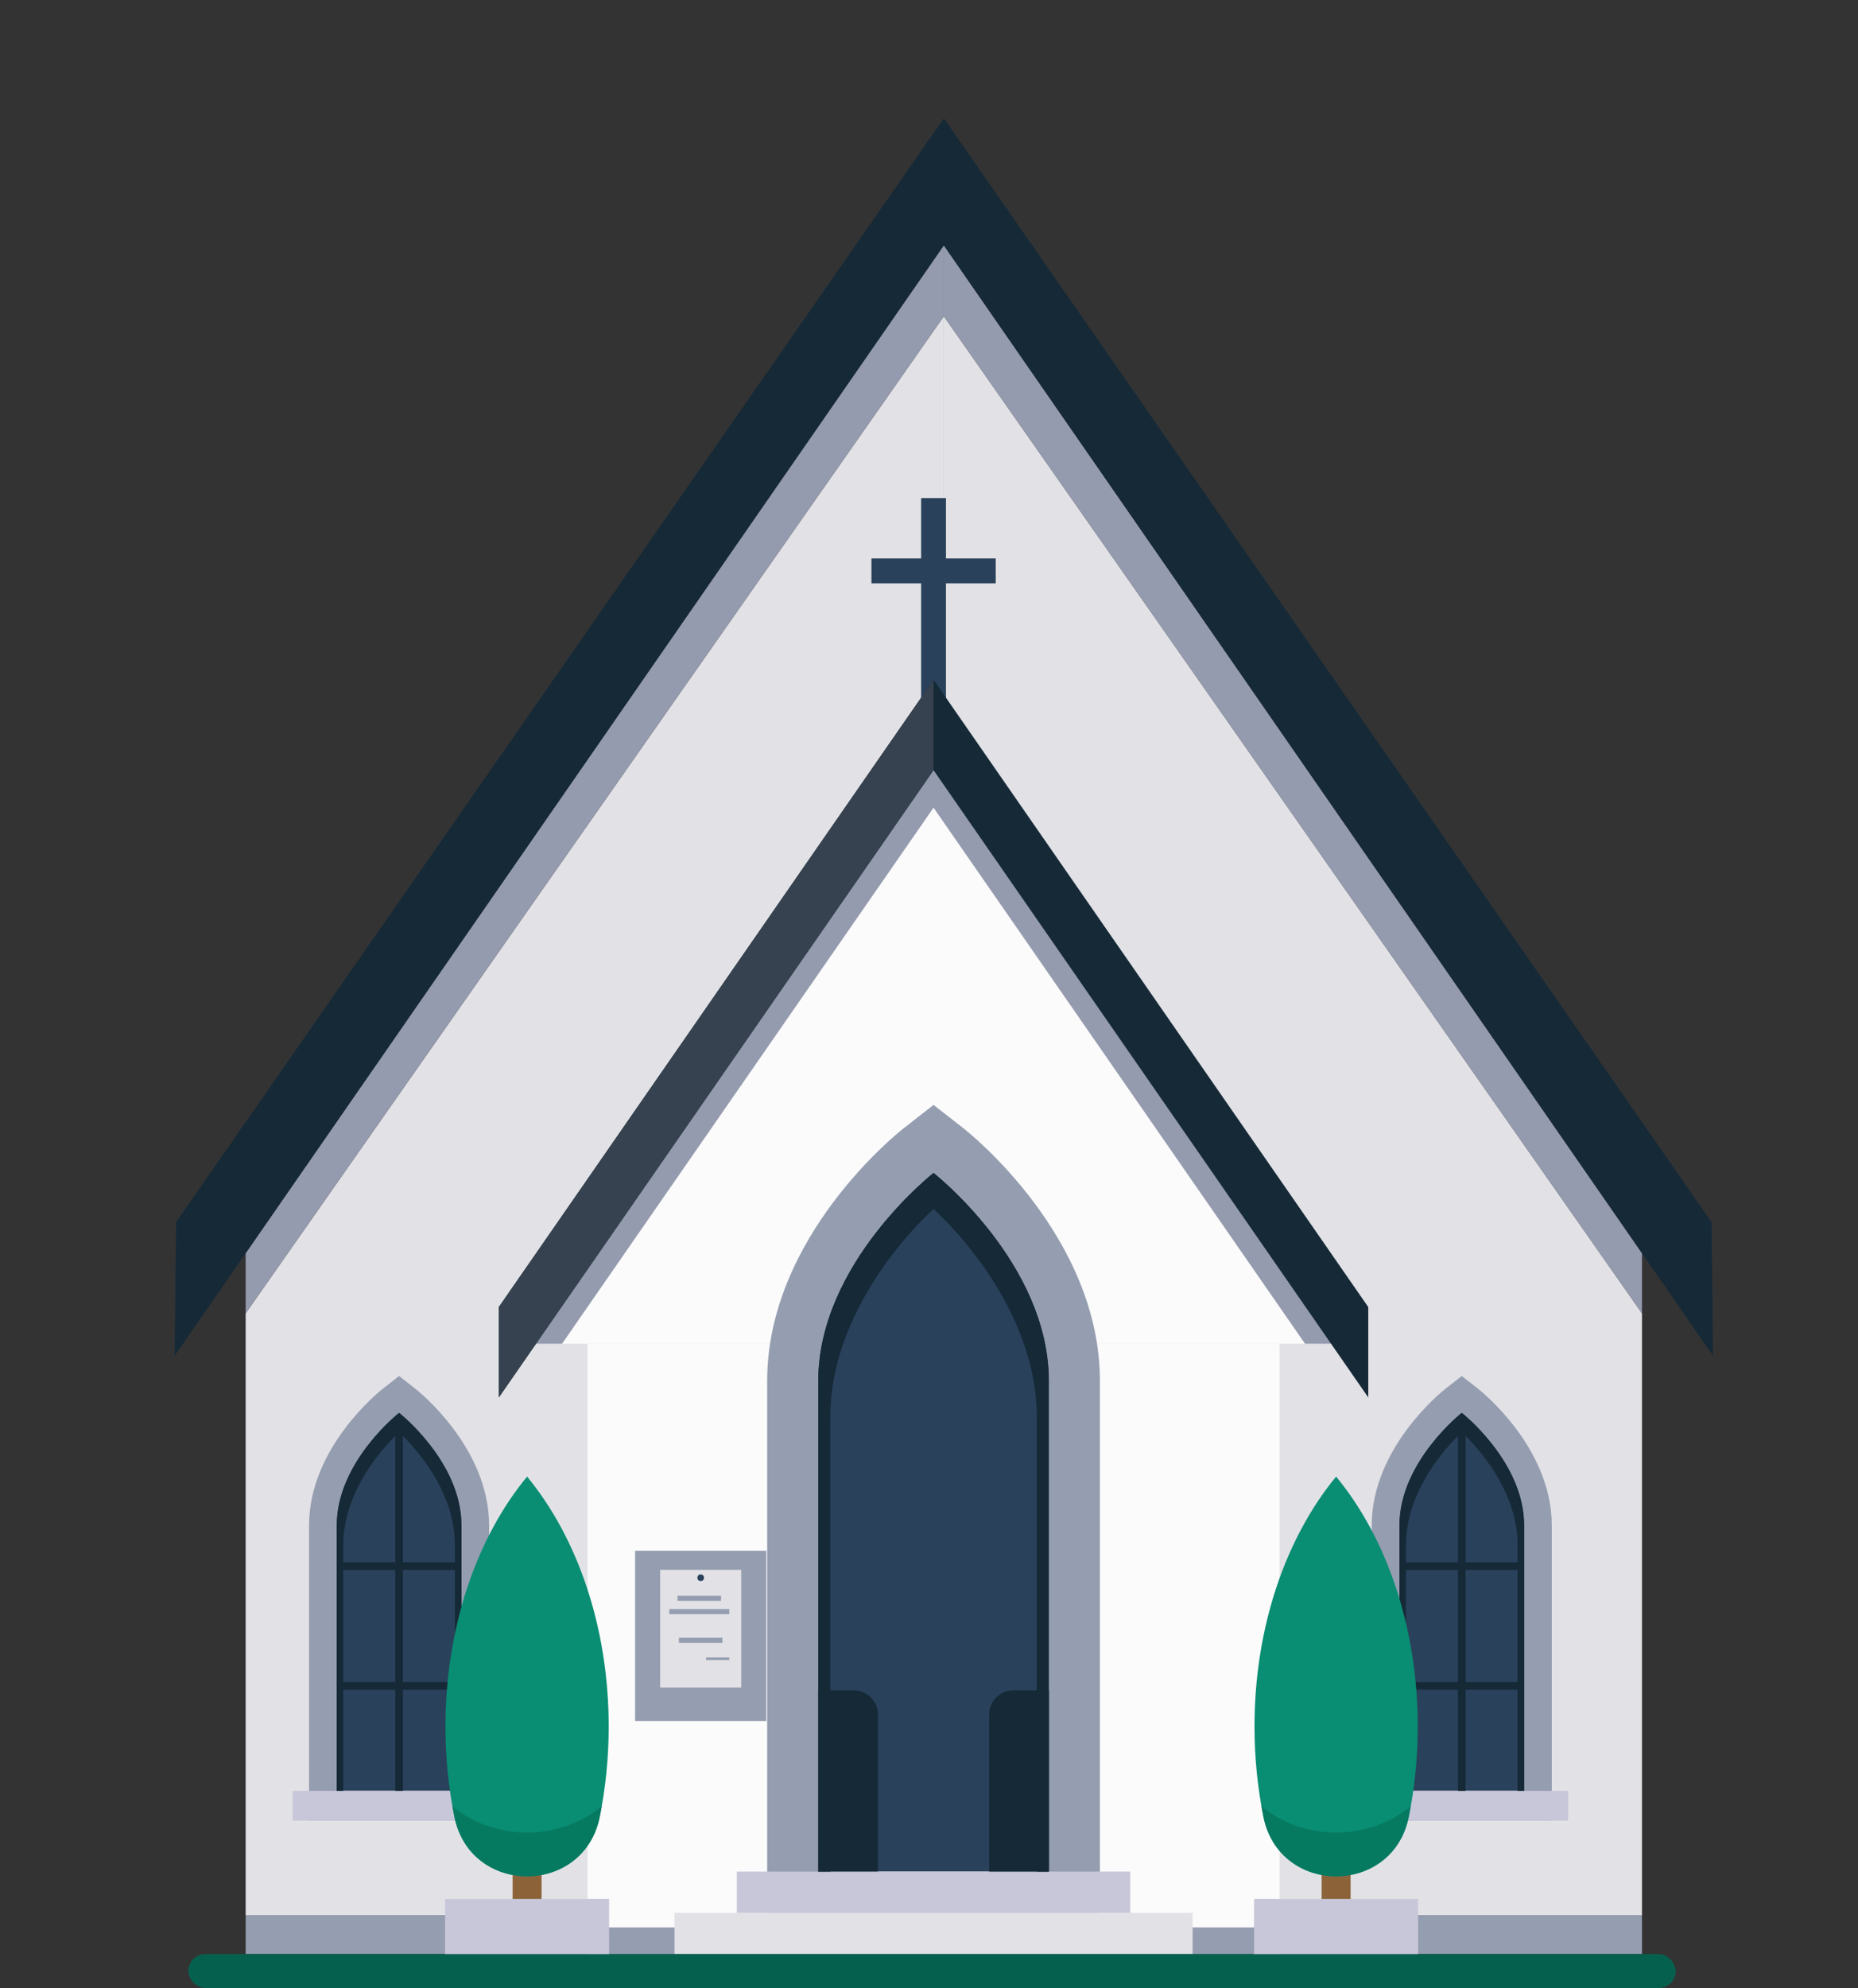 <?xml version="1.0" encoding="UTF-8"?>
<svg id="b" data-name="Warstwa 1" xmlns="http://www.w3.org/2000/svg" viewBox="0 0 1080 1155.18">
  <rect x="0" y="0" width="1080" height="1155.18" fill="#333333" stroke="none"/>
  <g>
    <polygon points="548.62 1112.92 954.44 1112.92 954.44 763.17 548.62 183.81 548.62 1112.92" fill="#e2e2e6"/>
    <rect x="548.62" y="1112.92" width="405.82" height="22.52" fill="#959db0"/>
    <polygon points="548.62 142.57 548.62 183.81 954.44 763.17 954.44 728.2 548.62 142.57" fill="#959bae"/>
    <polygon points="994.85 710.11 548.62 68.74 548.62 69.17 548.62 117.64 548.62 142.57 954.44 728.2 995.73 787.78 994.85 710.11" fill="#152937"/>
    <polygon points="548.62 1112.92 142.8 1112.92 142.8 763.17 548.62 183.81 548.62 1112.92" fill="#e2e2e6"/>
    <rect x="142.8" y="1112.92" width="405.82" height="22.52" fill="#959db0"/>
    <polygon points="548.62 142.57 548.62 183.81 142.8 763.17 142.8 728.2 548.62 142.57" fill="#959bae"/>
    <polygon points="102.39 710.11 101.51 787.78 142.8 728.2 548.62 142.57 548.62 117.64 548.62 69.17 548.62 68.74 102.39 710.11" fill="#152937"/>
  </g>
  <g>
    <path d="m849.69,820.91s-36.28,28.39-36.28,65.42v154.28h72.57v-154.28c0-37.03-36.28-65.42-36.28-65.42Z" fill="#2a415b"/>
    <path d="m849.69,820.91s36.28,28.39,36.28,65.42v154.28h-72.57v-154.28c0-37.03,36.28-65.42,36.28-65.42m0-21.36l-9.43,7.38c-1.75,1.37-42.9,34.08-42.9,79.4v171.56h104.65v-171.56c0-45.31-41.15-78.03-42.9-79.4l-9.43-7.38h0Z" fill="#959db0"/>
    <rect x="787.82" y="1040.61" width="123.74" height="17.28" fill="#c7c7d9"/>
    <path d="m849.69,820.91s-36.28,28.39-36.28,65.42v154.28h3.82v-142.9c0-37.03,32.46-65.42,32.46-65.42,0,0,32.46,28.39,32.46,65.42v142.9h3.82v-154.28c0-37.03-36.28-65.42-36.28-65.42Z" fill="#152937"/>
    <rect x="847.48" y="827.77" width="4.42" height="212.84" fill="#152937"/>
    <rect x="847.48" y="875.92" width="4.42" height="68.22" transform="translate(1759.73 60.34) rotate(90)" fill="#152937"/>
    <rect x="847.48" y="945.46" width="4.42" height="68.22" transform="translate(1829.26 129.87) rotate(90)" fill="#152937"/>
  </g>
  <g>
    <path d="m231.98,820.91s-36.28,28.39-36.28,65.42v154.28h72.57v-154.28c0-37.03-36.28-65.42-36.28-65.42Z" fill="#2a415b"/>
    <path d="m231.98,820.91s36.28,28.39,36.28,65.42v154.28h-72.57v-154.28c0-37.03,36.28-65.42,36.28-65.42m0-21.36l-9.43,7.38c-1.75,1.37-42.9,34.08-42.9,79.4v171.56h104.65v-171.56c0-45.31-41.15-78.03-42.9-79.4l-9.43-7.38h0Z" fill="#959db0"/>
    <rect x="170.11" y="1040.61" width="123.74" height="17.28" fill="#c7c7d9"/>
    <path d="m231.98,820.91s-36.28,28.39-36.28,65.42v154.28h3.82v-142.9c0-37.03,32.46-65.42,32.46-65.42,0,0,32.46,28.39,32.46,65.42v142.9h3.82v-154.28c0-37.03-36.28-65.42-36.28-65.42Z" fill="#152937"/>
    <rect x="229.77" y="827.77" width="4.42" height="212.84" fill="#152937"/>
    <rect x="229.77" y="875.92" width="4.42" height="68.22" transform="translate(1142.01 678.06) rotate(90)" fill="#152937"/>
    <rect x="229.77" y="945.46" width="4.42" height="68.22" transform="translate(1211.55 747.59) rotate(90)" fill="#152937"/>
  </g>
  <polygon points="758.59 780.79 326.69 780.79 542.64 469.29 758.59 780.79" fill="#fbfbfb"/>
  <rect x="341.54" y="780.79" width="402.21" height="339.29" fill="#fbfbfb"/>
  <rect x="341.54" y="1120.07" width="402.21" height="15.48" fill="#959db0"/>
  <g>
    <path d="m542.64,681.49s-67.06,52.47-67.06,120.9v285.15h134.12v-285.15c0-68.44-67.06-120.9-67.06-120.9Z" fill="#2a415b"/>
    <path d="m542.64,681.49s67.06,52.47,67.06,120.9v285.15h-134.12v-285.15c0-68.44,67.06-120.9,67.06-120.9m0-39.47l-17.42,13.63c-3.24,2.53-79.28,63-79.28,146.74v317.09h193.41v-317.09c0-83.75-76.05-144.21-79.28-146.74l-17.42-13.63h0Z" fill="#959db0"/>
    <rect x="428.29" y="1087.54" width="228.71" height="23.95" fill="#c7c7d9"/>
    <rect x="392.07" y="1111.49" width="301.15" height="23.95" fill="#e2e2e6"/>
    <path d="m542.64,681.49s-67.06,52.47-67.06,120.9v285.15h7.06v-264.11c0-68.44,60-120.9,60-120.9,0,0,60,52.47,60,120.9v264.11h7.06v-285.15c0-68.44-67.06-120.9-67.06-120.9Z" fill="#152937"/>
    <path d="m475.58,982.21h20.61c7.8,0,14.13,6.33,14.13,14.13v91.19h-34.74v-105.33h0Z" fill="#152937"/>
    <path d="m589.09,982.21h20.61v105.33h-34.74v-91.19c0-7.8,6.33-14.13,14.13-14.13Z" fill="#152937"/>
  </g>
  <polygon points="784.86 780.79 758.59 780.79 542.64 469.29 326.69 780.79 300.43 780.79 542.64 431.41 784.86 780.79" fill="#959bae"/>
  <g>
    <rect x="535.42" y="289.41" width="14.45" height="119.2" fill="#2a415b"/>
    <rect x="506.54" y="324.5" width="72.24" height="14.45" fill="#2a415b"/>
  </g>
  <polygon points="542.64 395 289.95 759.49 289.95 812 542.64 447.51 795.33 812 795.33 759.49 542.64 395" fill="#152937"/>
  <polygon points="542.64 395 289.95 759.49 289.95 812 542.64 447.51 542.64 395" fill="#36424f"/>
  <g>
    <rect x="369.15" y="901.09" width="76.29" height="98.93" fill="#959db0"/>
    <g>
      <rect x="383.73" y="912.18" width="47.13" height="68.42" fill="#e2e2e6"/>
      <circle cx="407.3" cy="916.79" r="1.92" fill="#2a415b"/>
      <rect x="393.81" y="927.24" width="25.33" height="2.97" fill="#959db0"/>
      <rect x="394.61" y="951.64" width="25.33" height="2.97" fill="#959db0"/>
      <rect x="410.38" y="963.1" width="13.54" height="1.52" fill="#959db0"/>
      <rect x="389.03" y="934.99" width="34.88" height="2.97" fill="#959db0"/>
    </g>
  </g>
  <rect x="109.5" y="1135.45" width="864.54" height="19.74" rx="9.87" ry="9.87" fill="#05614e"/>
  <g>
    <rect x="768.22" y="1080.42" width="16.84" height="31.28" fill="#8c6239"/>
    <rect x="728.95" y="1103.4" width="95.38" height="32.04" fill="#c7c7d9"/>
    <path d="m729.2,1003.16c0,18.24,1.82,35.88,5.22,52.59,9.36,46.03,75.09,46.03,84.45,0,3.4-16.71,5.22-34.35,5.22-52.59,0-57.99-18.4-109.94-47.44-145.15-29.05,35.21-47.44,87.16-47.44,145.15Z" fill="#098d73"/>
    <path d="m733.23,1049.54c.37,2.09.76,4.16,1.18,6.22,9.36,46.03,75.09,46.03,84.45,0,.42-2.06.81-4.13,1.18-6.22-24.5,20.38-62.31,20.38-86.82,0Z" fill="#067a61"/>
  </g>
  <g>
    <rect x="297.96" y="1080.42" width="16.84" height="31.28" fill="#8c6239"/>
    <rect x="258.69" y="1103.4" width="95.38" height="32.04" fill="#c7c7d9"/>
    <path d="m258.93,1003.16c0,18.24,1.82,35.88,5.22,52.59,9.36,46.03,75.09,46.03,84.45,0,3.4-16.71,5.22-34.35,5.22-52.59,0-57.99-18.4-109.94-47.44-145.15-29.05,35.21-47.44,87.16-47.44,145.15Z" fill="#098d73"/>
    <path d="m262.97,1049.54c.37,2.09.76,4.16,1.18,6.22,9.36,46.03,75.09,46.03,84.45,0,.42-2.06.81-4.13,1.18-6.22-24.5,20.38-62.31,20.38-86.82,0Z" fill="#067a61"/>
  </g>
</svg>